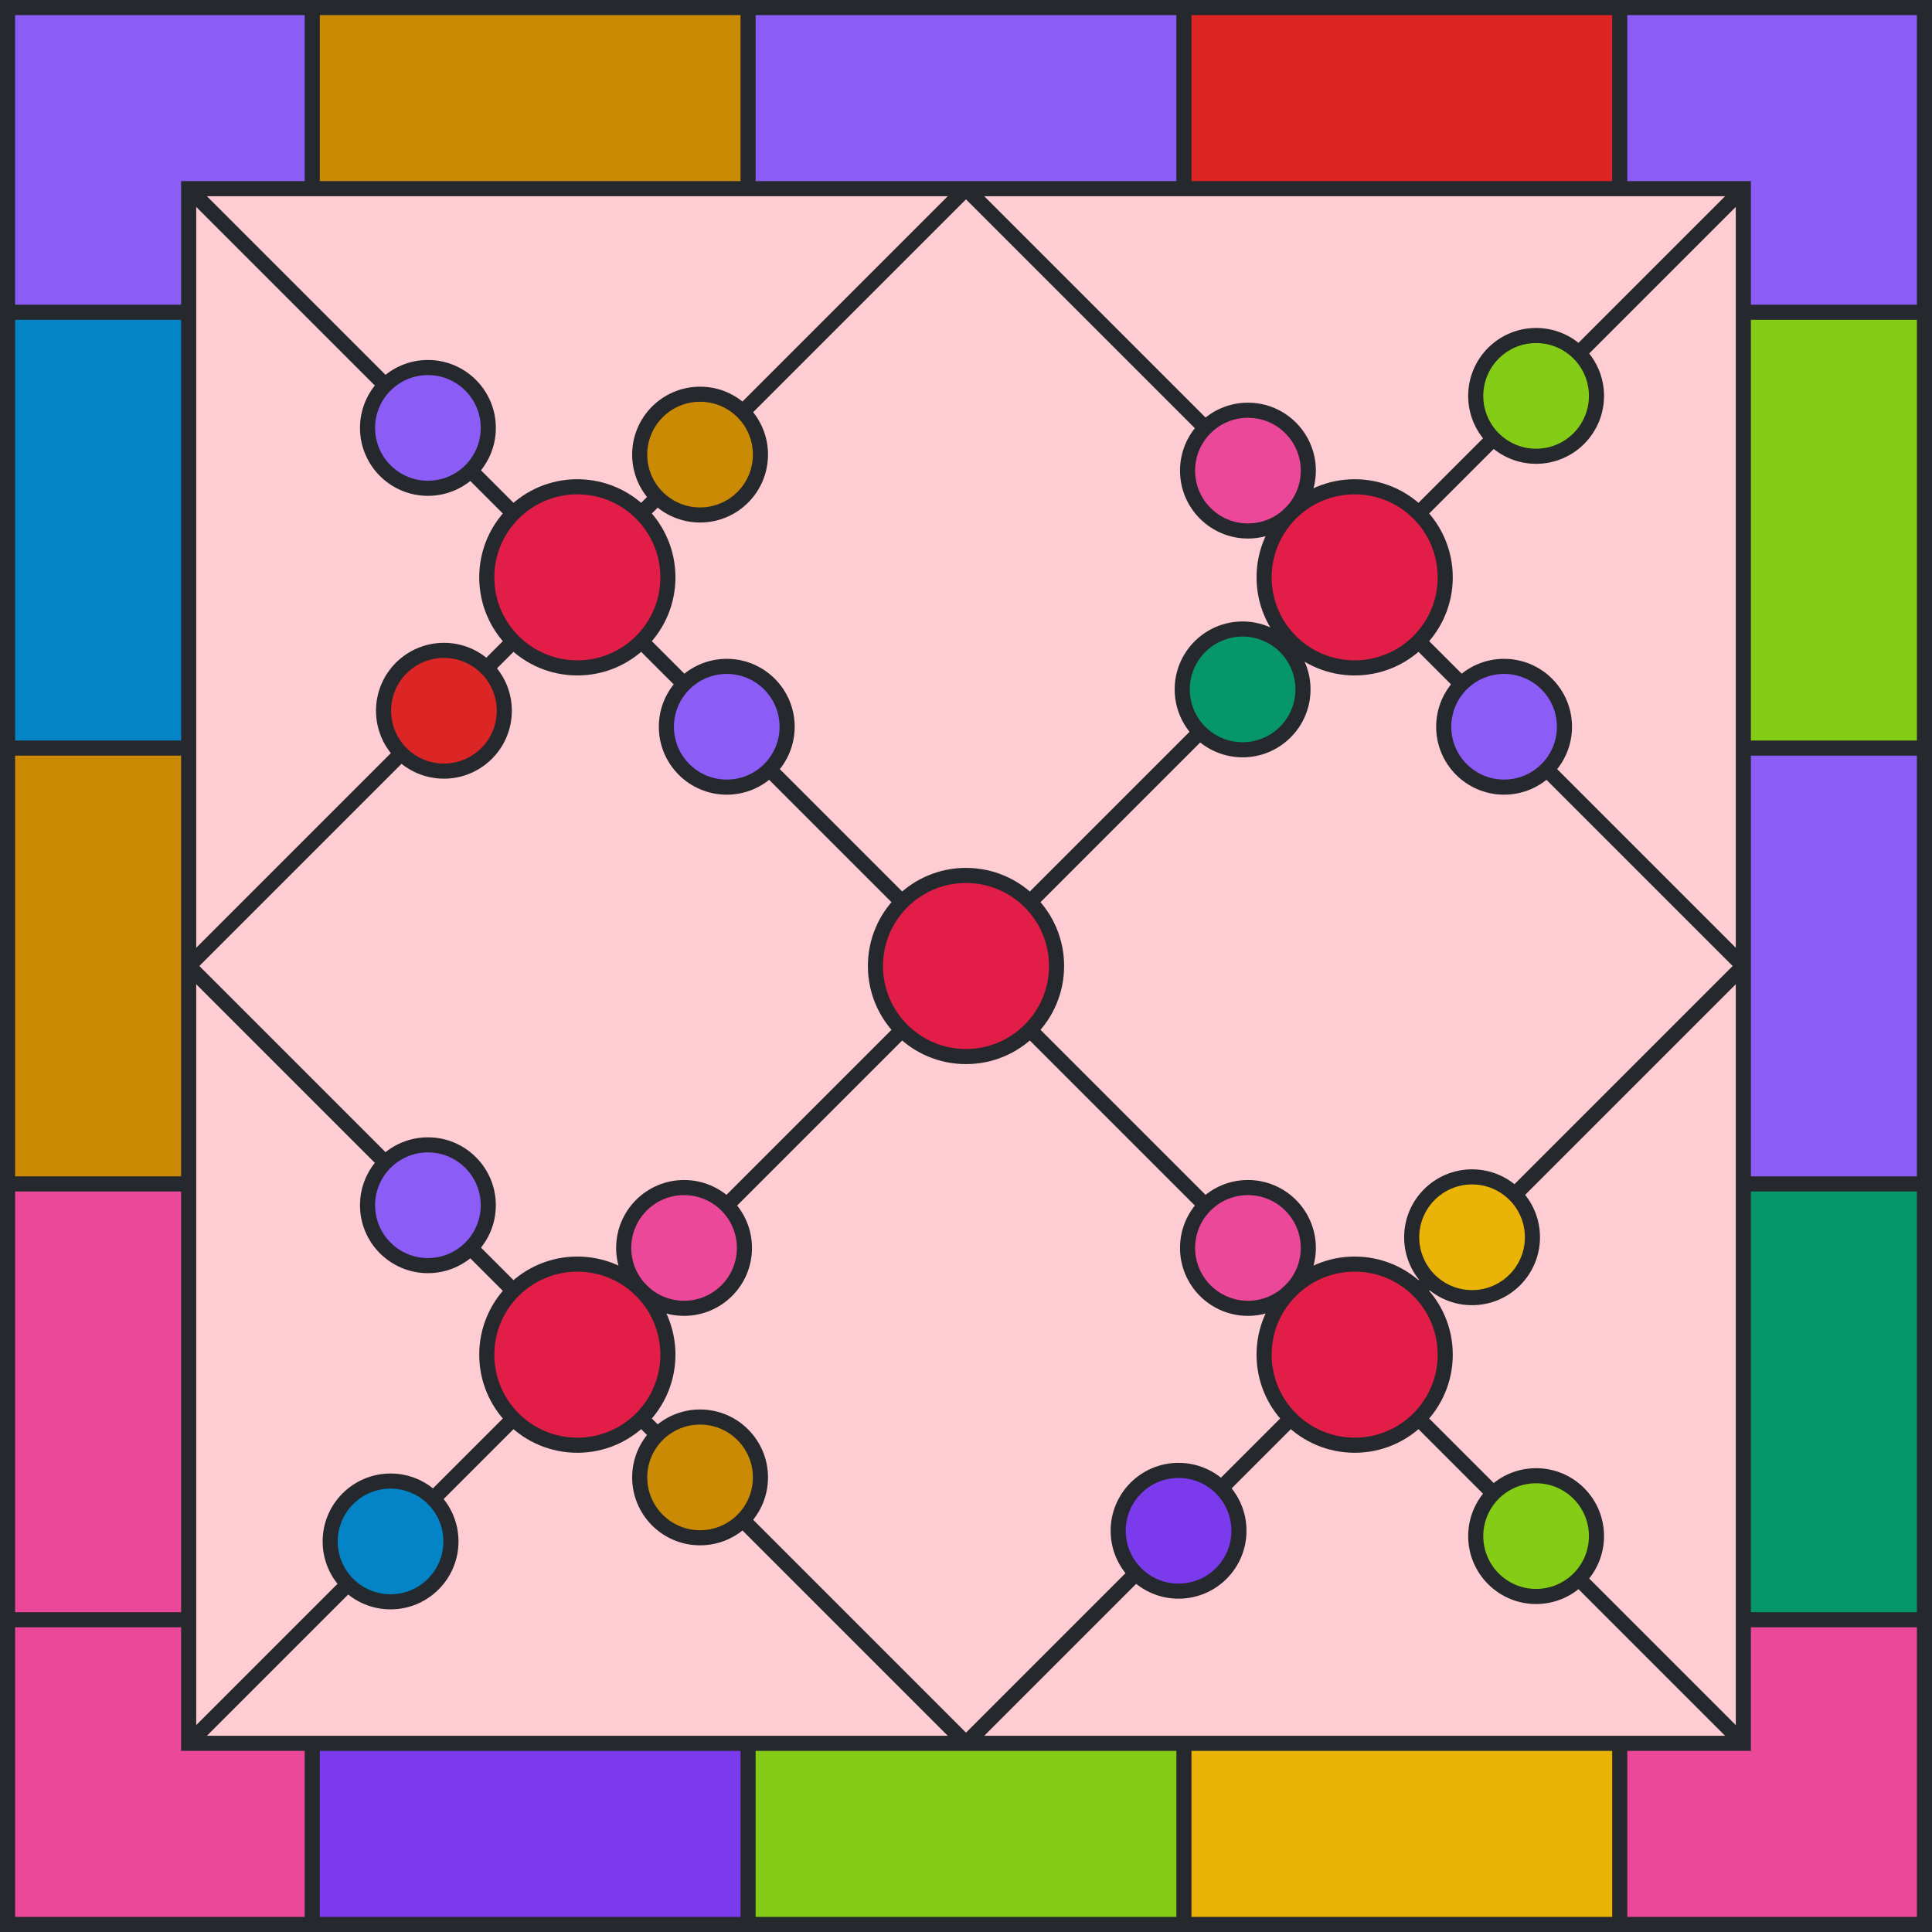 <svg viewBox="0 0 512 512" height="512" width="512" xmlns="http://www.w3.org/2000/svg" xmlns:xlink="http://www.w3.org/1999/xlink"><rect x="0" y="0" width="512" height="512" fill="#fecdd3"></rect><path d="M 82.75 25 L 198.25 25" stroke-width="50" stroke="#CA8A04" fill="none"></path><path d="M 198.25 25 L 313.75 25" stroke-width="50" stroke="#8B5CF6" fill="none"></path><path d="M 313.75 25 L 429.25 25" stroke-width="50" stroke="#DC2626" fill="none"></path><path d="M 429.25 25 L 487 25 L 487 82.75" stroke-width="50" stroke="#8B5CF6" fill="none"></path><path d="M 487 82.75 L 487 198.25" stroke-width="50" stroke="#84CC16" fill="none"></path><path d="M 487 198.25 L 487 313.75" stroke-width="50" stroke="#8B5CF6" fill="none"></path><path d="M 487 313.75 L 487 429.25" stroke-width="50" stroke="#059669" fill="none"></path><path d="M 487 429.25 L 487 487 L 429.25 487" stroke-width="50" stroke="#EC4899" fill="none"></path><path d="M 429.25 487 L 313.75 487" stroke-width="50" stroke="#EAB308" fill="none"></path><path d="M 313.75 487 L 198.25 487" stroke-width="50" stroke="#84CC16" fill="none"></path><path d="M 198.25 487 L 82.75 487" stroke-width="50" stroke="#7C3AED" fill="none"></path><path d="M 82.75 487 L 25 487 L 25 429.25" stroke-width="50" stroke="#EC4899" fill="none"></path><path d="M 25 429.25 L 25 313.75" stroke-width="50" stroke="#EC4899" fill="none"></path><path d="M 25 313.75 L 25 198.25" stroke-width="50" stroke="#CA8A04" fill="none"></path><path d="M 25 198.25 L 25 82.75" stroke-width="50" stroke="#0284C7" fill="none"></path><path d="M 25 82.75 L 25 25 L 82.75 25" stroke-width="50" stroke="#8B5CF6" fill="none"></path><line x1="82.75" y1="0" x2="82.75" y2="50" stroke-width="4" stroke="#25282c"></line><line x1="198.25" y1="0" x2="198.25" y2="50" stroke-width="4" stroke="#25282c"></line><line x1="313.75" y1="0" x2="313.75" y2="50" stroke-width="4" stroke="#25282c"></line><line x1="429.25" y1="0" x2="429.25" y2="50" stroke-width="4" stroke="#25282c"></line><line x1="82.75" y1="462" x2="82.75" y2="512" stroke-width="4" stroke="#25282c"></line><line x1="198.25" y1="462" x2="198.25" y2="512" stroke-width="4" stroke="#25282c"></line><line x1="313.75" y1="462" x2="313.75" y2="512" stroke-width="4" stroke="#25282c"></line><line x1="429.25" y1="462" x2="429.25" y2="512" stroke-width="4" stroke="#25282c"></line><line x1="0" y1="82.75" x2="50" y2="82.75" stroke-width="4" stroke="#25282c"></line><line x1="0" y1="198.25" x2="50" y2="198.25" stroke-width="4" stroke="#25282c"></line><line x1="0" y1="313.75" x2="50" y2="313.75" stroke-width="4" stroke="#25282c"></line><line x1="0" y1="429.25" x2="50" y2="429.25" stroke-width="4" stroke="#25282c"></line><line x1="462" y1="82.75" x2="512" y2="82.75" stroke-width="4" stroke="#25282c"></line><line x1="462" y1="198.25" x2="512" y2="198.25" stroke-width="4" stroke="#25282c"></line><line x1="462" y1="313.75" x2="512" y2="313.75" stroke-width="4" stroke="#25282c"></line><line x1="462" y1="429.25" x2="512" y2="429.25" stroke-width="4" stroke="#25282c"></line><rect x="2" y="2" width="508" height="508" stroke-width="4" stroke="#25282c" fill="none"></rect><rect x="50" y="50" width="412" height="412" stroke-width="4" stroke="#25282c" fill="none"></rect><line x1="50" y1="50" x2="462" y2="462" stroke-width="4" stroke="#25282c"></line><line x1="50" y1="462" x2="462" y2="50" stroke-width="4" stroke="#25282c"></line><line x1="50" y1="256" x2="256" y2="50" stroke-width="4" stroke="#25282c"></line><line x1="256" y1="462" x2="462" y2="256" stroke-width="4" stroke="#25282c"></line><line x1="50" y1="256" x2="256" y2="462" stroke-width="4" stroke="#25282c"></line><line x1="256" y1="50" x2="462" y2="256" stroke-width="4" stroke="#25282c"></line><circle cx="185.527" cy="120.473" r="16" fill="#CA8A04" stroke-width="4" stroke="#25282c"></circle><circle cx="192.598" cy="192.598" r="16" fill="#8B5CF6" stroke-width="4" stroke="#25282c"></circle><circle cx="117.645" cy="188.355" r="16" fill="#DC2626" stroke-width="4" stroke="#25282c"></circle><circle cx="113.402" cy="113.402" r="16" fill="#8B5CF6" stroke-width="4" stroke="#25282c"></circle><circle cx="407.083" cy="104.917" r="16" fill="#84CC16" stroke-width="4" stroke="#25282c"></circle><circle cx="398.598" cy="192.598" r="16" fill="#8B5CF6" stroke-width="4" stroke="#25282c"></circle><circle cx="329.302" cy="182.698" r="16" fill="#059669" stroke-width="4" stroke="#25282c"></circle><circle cx="330.716" cy="124.716" r="16" fill="#EC4899" stroke-width="4" stroke="#25282c"></circle><circle cx="390.113" cy="327.887" r="16" fill="#EAB308" stroke-width="4" stroke="#25282c"></circle><circle cx="407.083" cy="407.083" r="16" fill="#84CC16" stroke-width="4" stroke="#25282c"></circle><circle cx="312.331" cy="405.669" r="16" fill="#7C3AED" stroke-width="4" stroke="#25282c"></circle><circle cx="330.716" cy="330.716" r="16" fill="#EC4899" stroke-width="4" stroke="#25282c"></circle><circle cx="181.284" cy="330.716" r="16" fill="#EC4899" stroke-width="4" stroke="#25282c"></circle><circle cx="185.527" cy="391.527" r="16" fill="#CA8A04" stroke-width="4" stroke="#25282c"></circle><circle cx="103.503" cy="408.497" r="16" fill="#0284C7" stroke-width="4" stroke="#25282c"></circle><circle cx="113.402" cy="319.402" r="16" fill="#8B5CF6" stroke-width="4" stroke="#25282c"></circle><circle r="24" cx="153" cy="153" stroke-width="4" stroke="#25282c" fill="#e11d48"></circle><circle r="24" cx="359" cy="153" stroke-width="4" stroke="#25282c" fill="#e11d48"></circle><circle r="24" cx="359" cy="359" stroke-width="4" stroke="#25282c" fill="#e11d48"></circle><circle r="24" cx="153" cy="359" stroke-width="4" stroke="#25282c" fill="#e11d48"></circle><circle r="24" cx="256" cy="256" stroke-width="4" stroke="#25282c" fill="#e11d48"></circle></svg>